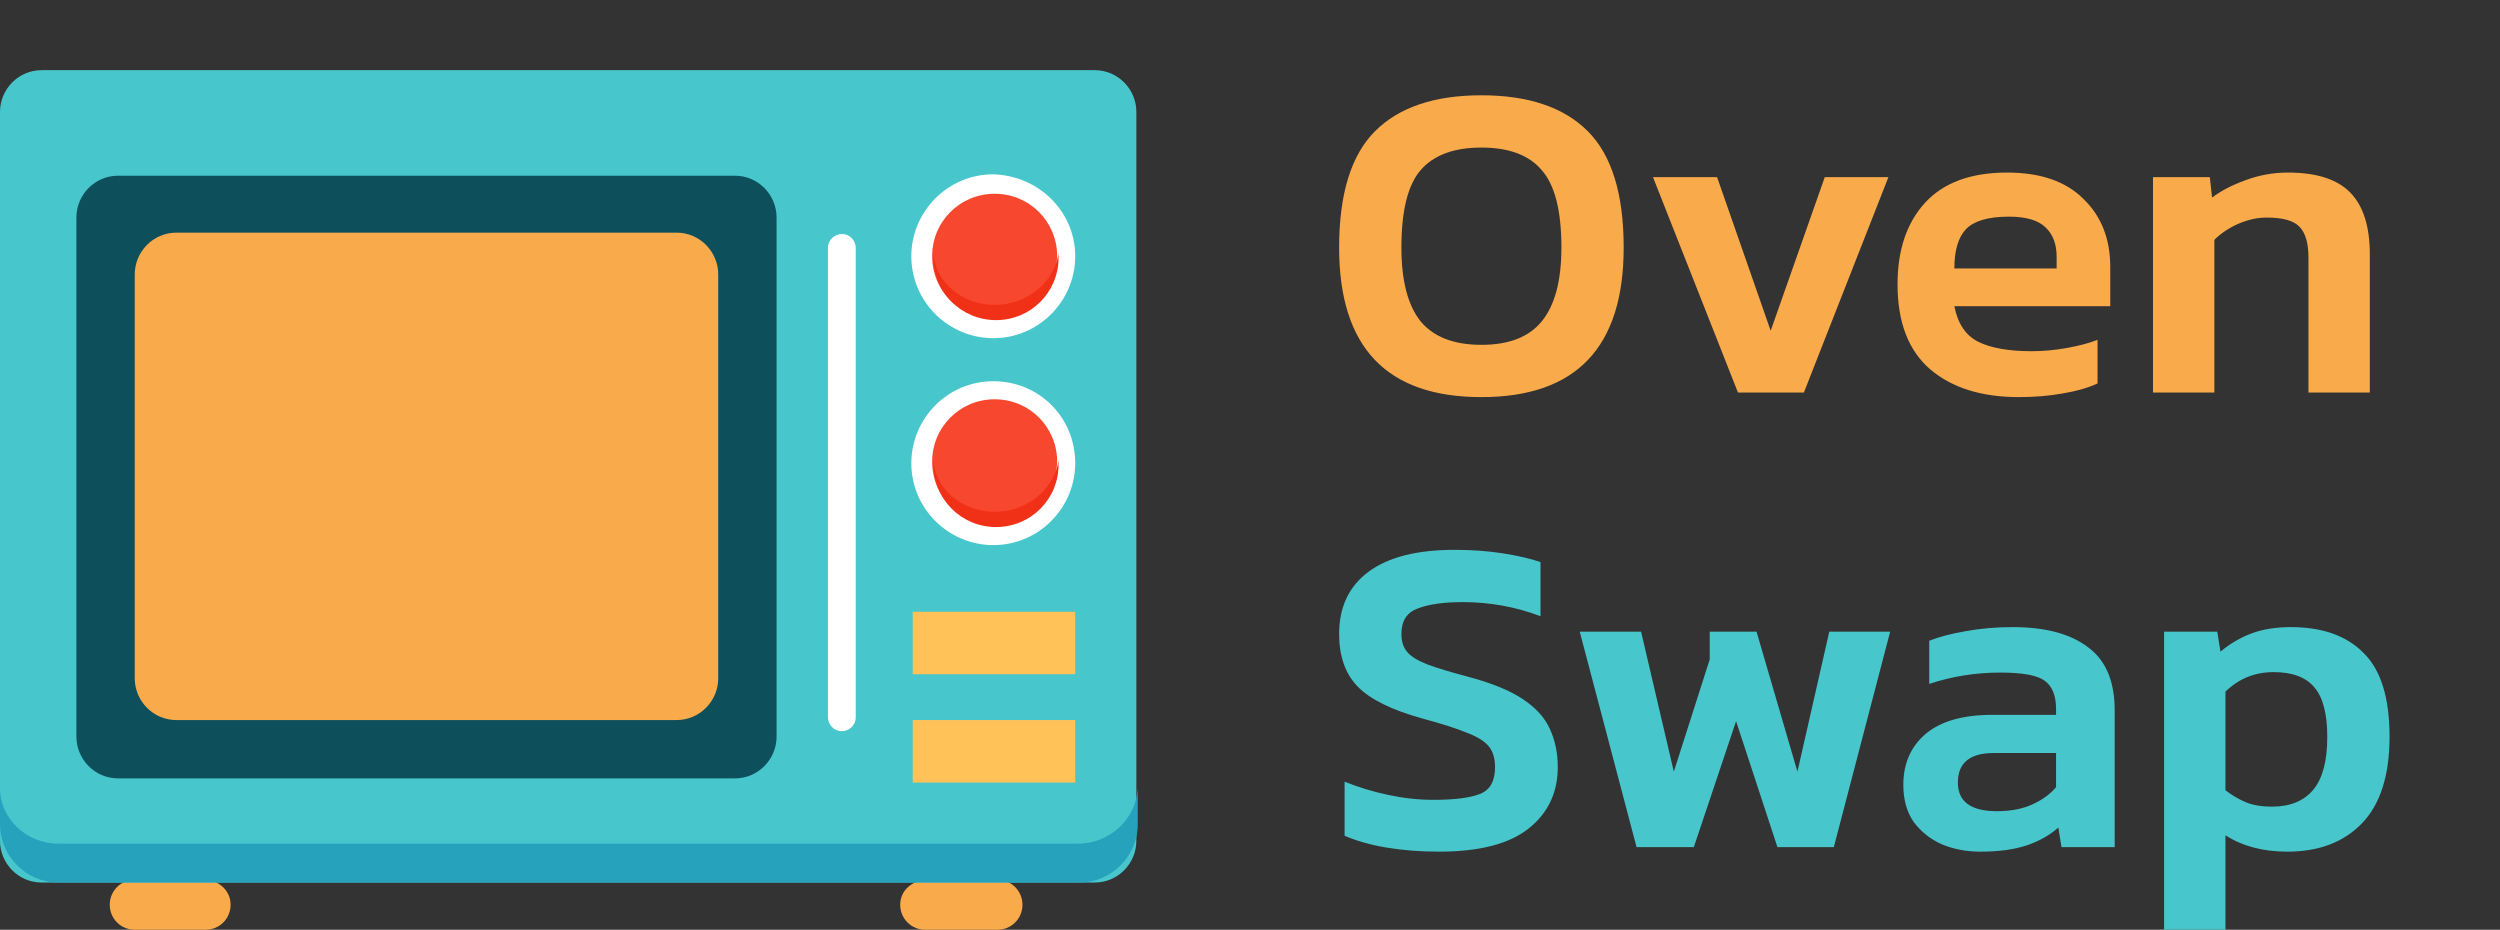 <svg width="121" height="45" viewBox="0 0 121 45" fill="none" xmlns="http://www.w3.org/2000/svg">
<rect x="0" y="0" width="121" height="45" fill="#333333" stroke="none"/>
<g clip-path="url(#clip0_79_5484)">
<path d="M71.7 19.22C67.109 19.22 64.814 16.807 64.814 11.982C64.814 9.386 65.393 7.509 66.552 6.35C67.711 5.191 69.427 4.612 71.7 4.612C73.973 4.612 75.689 5.191 76.848 6.35C78.007 7.509 78.586 9.386 78.586 11.982C78.586 16.807 76.291 19.22 71.7 19.22ZM71.7 16.69C73.035 16.69 74.01 16.309 74.626 15.546C75.257 14.769 75.572 13.581 75.572 11.982C75.572 10.207 75.257 8.961 74.626 8.242C74.01 7.509 73.035 7.142 71.7 7.142C70.365 7.142 69.383 7.509 68.752 8.242C68.136 8.961 67.828 10.207 67.828 11.982C67.828 13.581 68.136 14.769 68.752 15.546C69.383 16.309 70.365 16.69 71.7 16.69ZM84.118 19L80.004 8.572H83.106L85.701 16.008L88.32 8.572H91.4L87.308 19H84.118ZM97.715 19.22C95.911 19.22 94.481 18.773 93.425 17.878C92.369 16.969 91.841 15.597 91.841 13.764C91.841 12.107 92.281 10.794 93.161 9.826C94.056 8.843 95.383 8.352 97.143 8.352C98.757 8.352 99.989 8.777 100.839 9.628C101.705 10.464 102.137 11.564 102.137 12.928V14.82H94.591C94.753 15.656 95.134 16.228 95.735 16.536C96.351 16.844 97.217 16.998 98.331 16.998C98.889 16.998 99.453 16.947 100.025 16.844C100.612 16.741 101.111 16.609 101.521 16.448V18.56C101.037 18.78 100.473 18.941 99.827 19.044C99.182 19.161 98.478 19.22 97.715 19.22ZM94.591 12.994H99.541V12.422C99.541 11.821 99.365 11.351 99.013 11.014C98.661 10.662 98.067 10.486 97.231 10.486C96.249 10.486 95.559 10.684 95.163 11.08C94.782 11.476 94.591 12.114 94.591 12.994ZM104.205 19V8.572H106.955L107.065 9.562C107.491 9.239 108.026 8.961 108.671 8.726C109.331 8.477 110.021 8.352 110.739 8.352C112.118 8.352 113.123 8.675 113.753 9.32C114.384 9.965 114.699 10.963 114.699 12.312V19H111.729V12.466C111.729 11.762 111.583 11.263 111.289 10.97C111.011 10.677 110.483 10.53 109.705 10.53C109.251 10.53 108.789 10.633 108.319 10.838C107.865 11.043 107.483 11.3 107.175 11.608V19H104.205Z" fill="#F9AA4B"/>
<path d="M69.654 41.22C68.745 41.22 67.894 41.154 67.102 41.022C66.325 40.89 65.65 40.699 65.078 40.45V37.832C65.723 38.096 66.42 38.309 67.168 38.47C67.916 38.631 68.649 38.712 69.368 38.712C70.395 38.712 71.15 38.617 71.634 38.426C72.118 38.235 72.36 37.803 72.36 37.128C72.36 36.703 72.257 36.365 72.052 36.116C71.847 35.867 71.487 35.647 70.974 35.456C70.475 35.251 69.764 35.023 68.84 34.774C67.359 34.363 66.317 33.85 65.716 33.234C65.115 32.618 64.814 31.767 64.814 30.682C64.814 29.377 65.291 28.372 66.244 27.668C67.197 26.964 68.583 26.612 70.402 26.612C71.253 26.612 72.045 26.671 72.778 26.788C73.511 26.905 74.105 27.045 74.56 27.206V29.824C73.357 29.369 72.103 29.142 70.798 29.142C69.874 29.142 69.148 29.245 68.62 29.45C68.092 29.641 67.828 30.051 67.828 30.682C67.828 31.049 67.923 31.342 68.114 31.562C68.305 31.782 68.627 31.98 69.082 32.156C69.551 32.332 70.204 32.53 71.04 32.75C72.199 33.058 73.093 33.425 73.724 33.85C74.355 34.275 74.787 34.759 75.022 35.302C75.271 35.845 75.396 36.453 75.396 37.128C75.396 38.36 74.927 39.35 73.988 40.098C73.049 40.846 71.605 41.22 69.654 41.22ZM79.209 41L76.459 30.572H79.428L81.013 37.348L82.751 31.914V30.572H85.016L86.996 37.348L88.537 30.572H91.484L88.757 41H86.028L84.026 34.906L81.981 41H79.209ZM95.839 41.22C95.179 41.22 94.563 41.103 93.991 40.868C93.433 40.619 92.979 40.259 92.627 39.79C92.289 39.306 92.121 38.705 92.121 37.986C92.121 36.959 92.48 36.138 93.199 35.522C93.932 34.906 95.01 34.598 96.433 34.598H99.513V34.312C99.513 33.667 99.329 33.212 98.963 32.948C98.611 32.684 97.892 32.552 96.807 32.552C95.619 32.552 94.475 32.735 93.375 33.102V31.012C93.859 30.821 94.445 30.667 95.135 30.55C95.839 30.418 96.601 30.352 97.423 30.352C98.992 30.352 100.202 30.675 101.053 31.32C101.918 31.951 102.351 32.97 102.351 34.378V41H99.777L99.623 40.054C99.212 40.421 98.706 40.707 98.105 40.912C97.503 41.117 96.748 41.22 95.839 41.22ZM96.653 39.262C97.313 39.262 97.885 39.152 98.369 38.932C98.853 38.712 99.234 38.433 99.513 38.096V36.446H96.499C95.34 36.446 94.761 36.923 94.761 37.876C94.761 38.8 95.391 39.262 96.653 39.262ZM104.742 45.752V30.572H107.316L107.47 31.54C107.925 31.159 108.424 30.865 108.966 30.66C109.509 30.455 110.147 30.352 110.88 30.352C112.406 30.352 113.579 30.77 114.4 31.606C115.236 32.427 115.654 33.777 115.654 35.654C115.654 37.531 115.207 38.932 114.312 39.856C113.432 40.765 112.23 41.22 110.704 41.22C109.531 41.22 108.534 40.956 107.712 40.428V45.752H104.742ZM109.956 39.042C110.836 39.042 111.504 38.771 111.958 38.228C112.413 37.685 112.64 36.835 112.64 35.676C112.64 34.561 112.435 33.762 112.024 33.278C111.614 32.779 110.954 32.53 110.044 32.53C109.135 32.53 108.358 32.845 107.712 33.476V38.25C108.02 38.485 108.343 38.675 108.68 38.822C109.032 38.969 109.458 39.042 109.956 39.042Z" fill="#47C6CC"/>
<path d="M11.161 43.79C11.161 44.462 10.623 45 9.951 45H6.522C5.85 45 5.312 44.462 5.312 43.79C5.312 43.118 5.85 42.58 6.522 42.58H10.018C10.623 42.648 11.161 43.118 11.161 43.79Z" fill="#F9AA4B"/>
<path d="M43.57 43.79C43.57 44.462 44.108 45 44.78 45H48.276C48.949 45 49.487 44.462 49.487 43.79C49.487 43.118 48.949 42.58 48.276 42.58H44.78C44.108 42.648 43.57 43.118 43.57 43.79Z" fill="#F9AA4B"/>
<path d="M55 40.699C55 41.774 54.126 42.715 52.983 42.715H2.017C0.874 42.715 0 41.774 0 40.699V5.413C0 4.337 0.874 3.396 2.017 3.396H52.983C54.126 3.396 55 4.337 55 5.413V40.699Z" fill="#47C6CC"/>
<path d="M52.176 40.833H2.824C1.278 40.833 0 39.623 0 38.145V39.892C0 41.438 1.278 42.715 2.824 42.715H52.243C53.79 42.715 55.067 41.438 55.067 39.892V38.145C55 39.623 53.722 40.833 52.176 40.833Z" fill="#26A2BD"/>
<path d="M37.586 35.658C37.586 36.733 36.711 37.674 35.568 37.674H5.715C4.572 37.674 3.698 36.733 3.698 35.658V10.521C3.698 9.445 4.572 8.504 5.715 8.504H35.568C36.711 8.504 37.586 9.445 37.586 10.521V35.658Z" fill="#0E4F5C"/>
<path d="M8.539 34.851C7.396 34.851 6.522 33.91 6.522 32.835V13.276C6.522 12.201 7.396 11.26 8.539 11.26H32.745C33.888 11.26 34.762 12.201 34.762 13.276V32.835C34.762 33.91 33.888 34.851 32.745 34.851H8.539Z" fill="#F9AA4B"/>
<path d="M41.418 34.717C41.418 35.12 41.082 35.389 40.746 35.389C40.342 35.389 40.073 35.053 40.073 34.717V11.999C40.073 11.596 40.41 11.327 40.746 11.327C41.149 11.327 41.418 11.663 41.418 11.999V34.717Z" fill="white"/>
<path d="M52.041 12.402C52.041 14.553 50.293 16.368 48.075 16.368C45.923 16.368 44.108 14.62 44.108 12.402C44.108 10.252 45.856 8.437 48.075 8.437C50.293 8.504 52.041 10.252 52.041 12.402Z" fill="white"/>
<path d="M48.142 15.427C46.461 15.427 45.116 14.083 45.116 12.403C45.116 10.722 46.461 9.378 48.142 9.378C49.823 9.378 51.167 10.722 51.167 12.403C51.1 14.083 49.755 15.427 48.142 15.427Z" fill="#F8472F"/>
<path d="M52.041 22.417C52.041 24.568 50.293 26.383 48.075 26.383C45.923 26.383 44.108 24.635 44.108 22.417C44.108 20.266 45.856 18.451 48.075 18.451C50.293 18.451 52.041 20.199 52.041 22.417Z" fill="white"/>
<path d="M48.142 25.374C46.461 25.374 45.116 24.03 45.116 22.35C45.116 20.669 46.461 19.325 48.142 19.325C49.823 19.325 51.167 20.669 51.167 22.35C51.1 24.03 49.755 25.374 48.142 25.374Z" fill="#F8472F"/>
<path d="M48.142 24.769C46.528 24.769 45.251 23.627 45.183 22.283C45.183 22.35 45.183 22.417 45.183 22.484C45.183 24.165 46.528 25.509 48.209 25.509C49.89 25.509 51.235 24.165 51.235 22.484C51.235 22.417 51.235 22.35 51.235 22.283C51.033 23.627 49.755 24.769 48.142 24.769Z" fill="#F03118"/>
<path d="M48.142 14.755C46.528 14.755 45.251 13.612 45.183 12.268C45.183 12.335 45.183 12.403 45.183 12.47C45.183 14.15 46.528 15.494 48.209 15.494C49.89 15.494 51.235 14.15 51.235 12.47C51.235 12.403 51.235 12.335 51.235 12.268C51.033 13.612 49.755 14.755 48.142 14.755Z" fill="#F03118"/>
<path d="M52.042 29.609H44.175V32.633H52.042V29.609Z" fill="#FFC259"/>
<path d="M52.042 34.851H44.175V37.876H52.042V34.851Z" fill="#FFC259"/>
</g>
<defs>
<clipPath id="clip0_79_5484">
<rect width="121" height="45" fill="white"/>
</clipPath>
</defs>
</svg>

